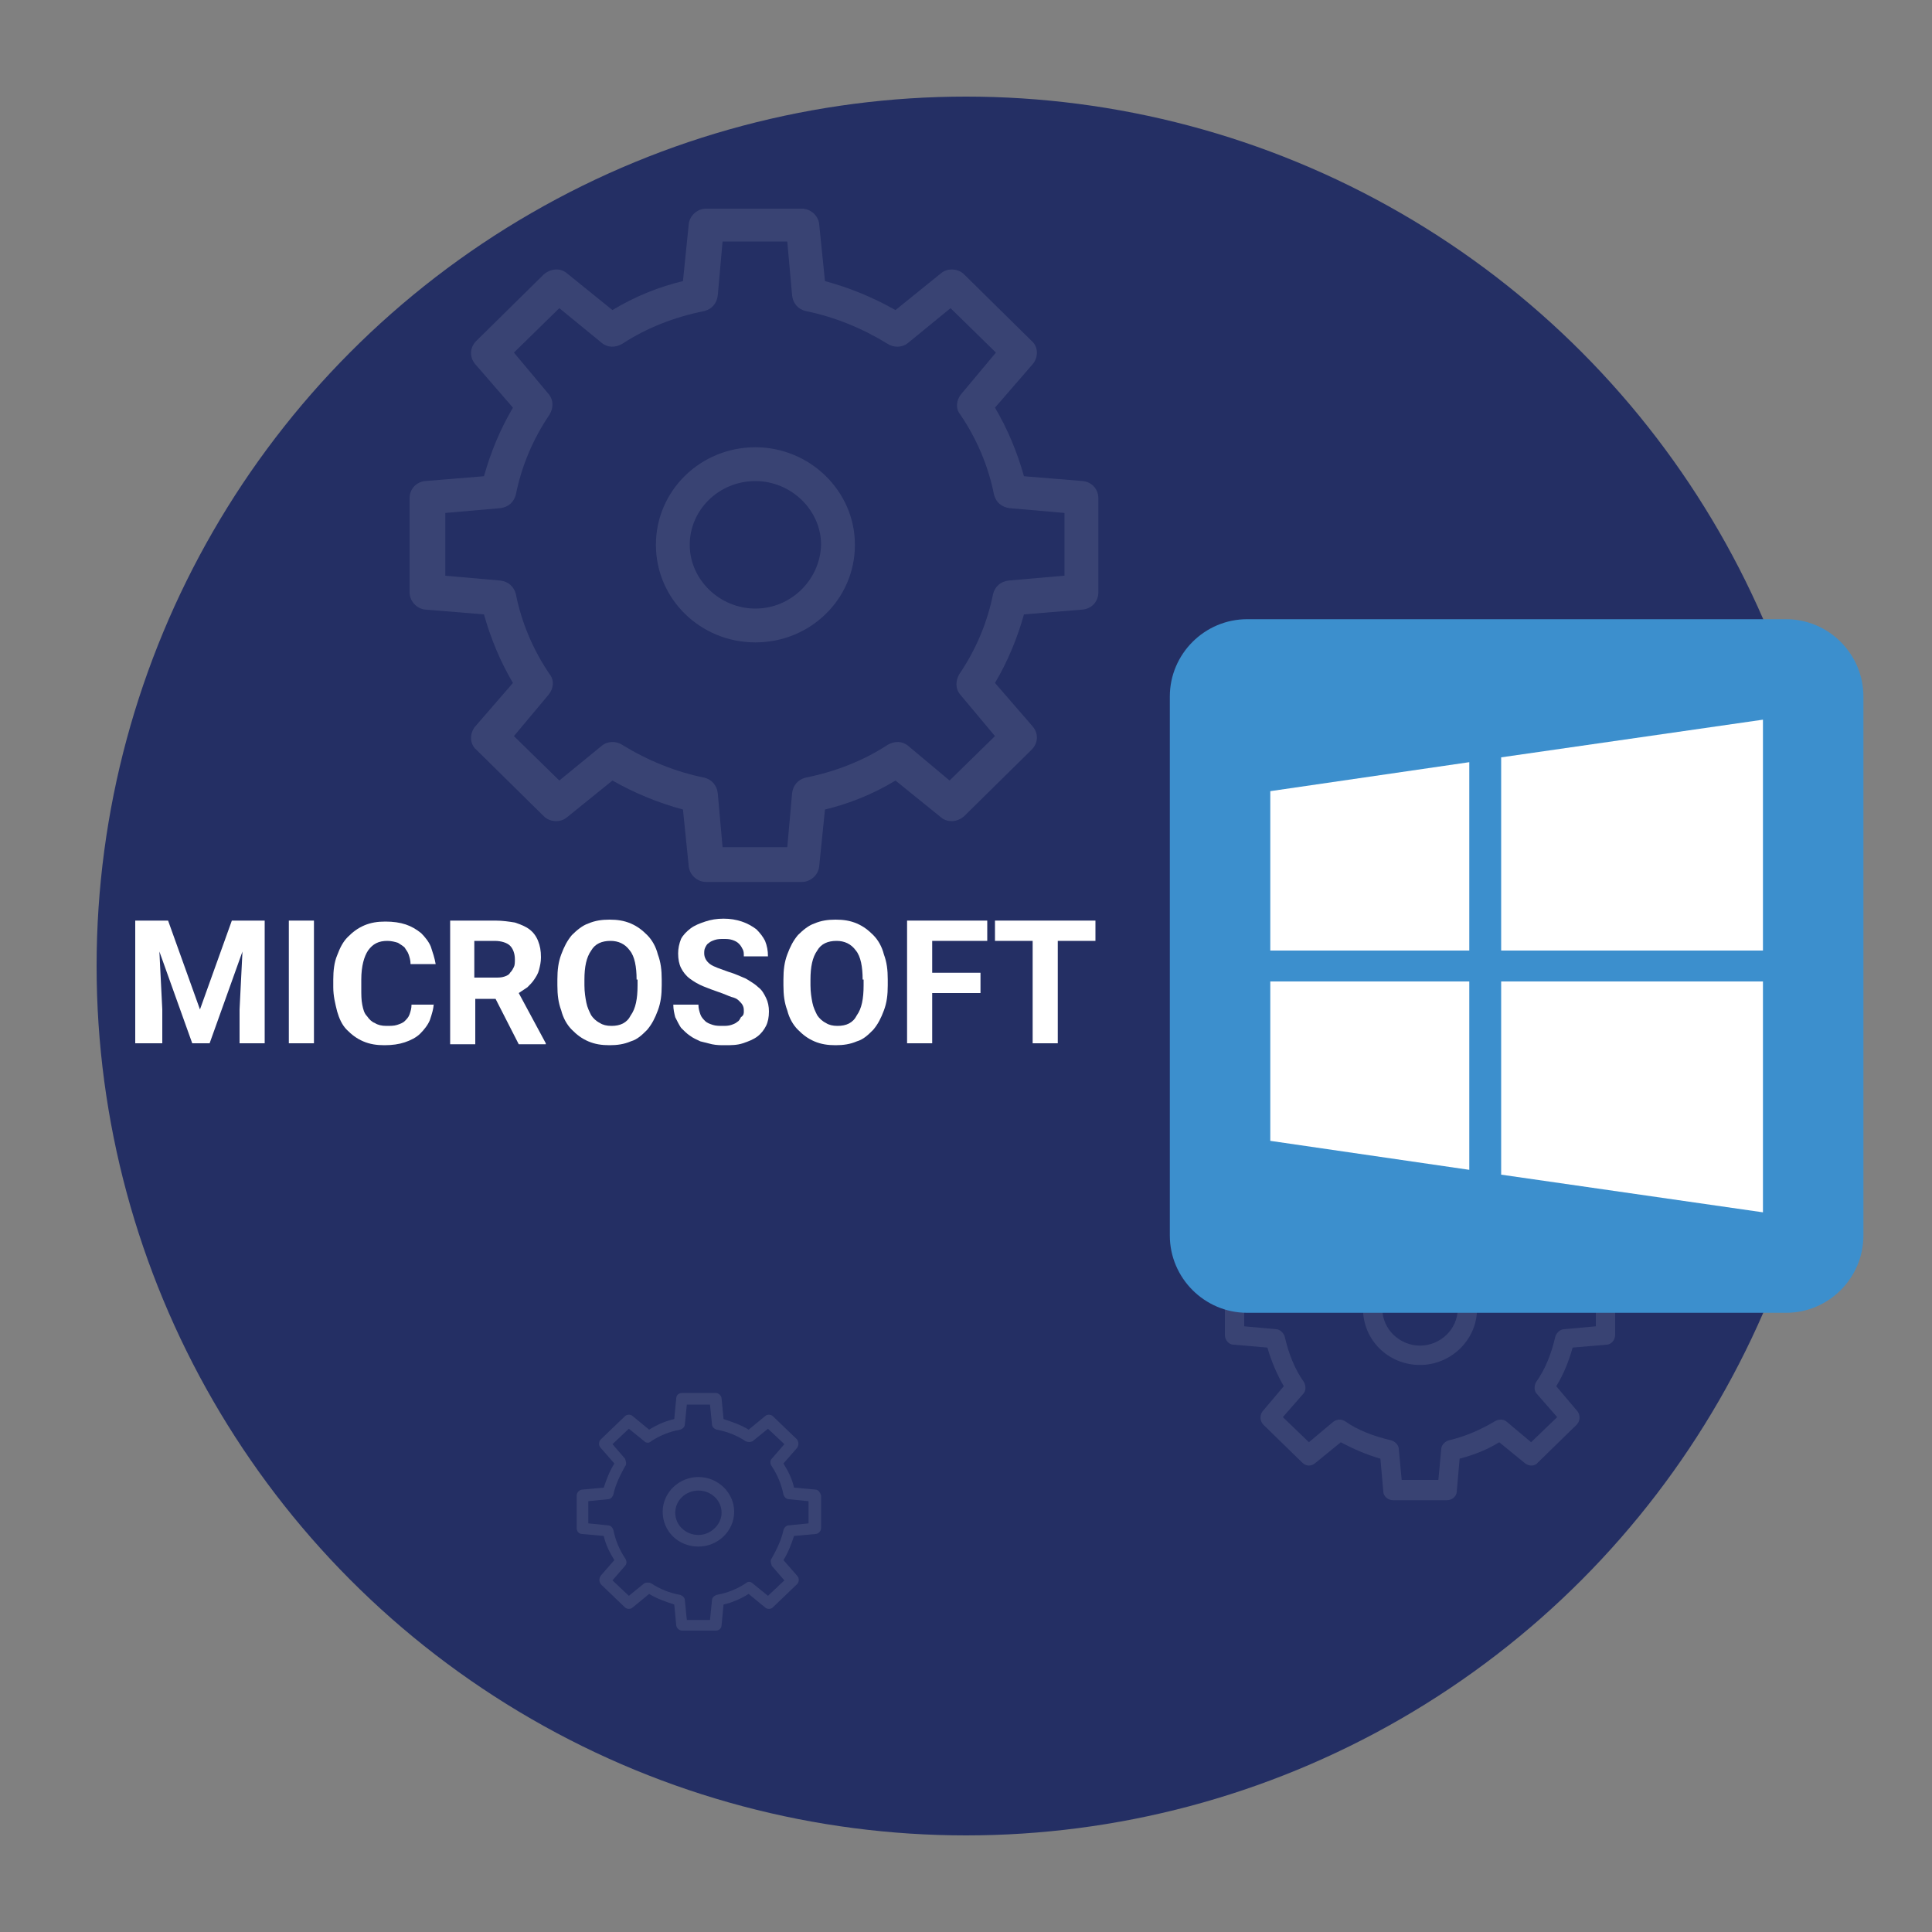 <?xml version="1.0" encoding="utf-8"?>
<!-- Generator: Adobe Illustrator 21.1.0, SVG Export Plug-In . SVG Version: 6.00 Build 0)  -->
<svg version="1.1" id="Layer_1" xmlns="http://www.w3.org/2000/svg" xmlns:xlink="http://www.w3.org/1999/xlink" x="0px" y="0px"
	 viewBox="0 0 200 200" style="enable-background:new 0 0 200 200;" xml:space="preserve">
<rect x="0" y="0" width="200" height="200" fill="#808080" stroke="none"/>
<style type="text/css">
	.st0{fill:#D4D4D4;}
	.st1{fill:#242F64;}
	.st2{fill:#2AB59C;}
	.st3{fill:none;stroke:#242F64;stroke-width:0.5;stroke-miterlimit:10;}
	.st4{opacity:0.1;}
	.st5{fill:#FFFFFF;}
	.st6{fill:#233065;}
	.st7{fill:#E0E1E0;}
	.st8{fill:#C1C0C0;}
	.st9{fill:#11846E;}
	.st10{fill:#E9E8E8;}
	.st11{opacity:0.1;fill:#FFFFFF;enable-background:new    ;}
	.st12{opacity:3.000000e-02;fill:#010101;enable-background:new    ;}
	.st13{enable-background:new    ;}
	.st14{fill:#353635;}
	.st15{fill:#EBEBEB;}
	.st16{fill:#CCDEF2;}
	.st17{fill:#E5904A;}
	.st18{fill:#9E9E9E;}
	.st19{fill:#149179;}
	.st20{fill:#262626;}
	.st21{fill:#F79D89;}
	.st22{clip-path:url(#SVGID_2_);fill:#F9D4C6;}
	.st23{fill:#245187;}
	.st24{fill:#1C3968;}
	.st25{fill:#1B967E;}
	.st26{fill:#BAE4FA;}
	.st27{fill:#9AC8E0;}
	.st28{fill:#16967E;}
	.st29{fill:#010101;}
	.st30{fill:#3C8FCD;}
</style>
<g>
	<circle class="st1" cx="100" cy="100" r="90"/>
	<g class="st4">
		<path class="st5" d="M166.3,131.7l-3.5-0.3c-0.4-1.4-1-2.8-1.7-4l2.2-2.6c0.3-0.4,0.3-1-0.1-1.4l-4-3.9c-0.4-0.4-0.9-0.4-1.3-0.1
			l-2.7,2.2c-1.3-0.7-2.7-1.3-4.1-1.7l-0.3-3.4c0-0.5-0.5-0.9-1-0.9h-5.6c-0.5,0-1,0.4-1,0.9l-0.3,3.4c-1.5,0.4-2.8,0.9-4.1,1.7
			l-2.7-2.2c-0.4-0.3-1-0.3-1.3,0.1l-4,3.9c-0.4,0.4-0.4,1-0.1,1.4l2.2,2.6c-0.8,1.3-1.3,2.6-1.7,4l-3.5,0.3c-0.5,0-0.9,0.5-0.9,1
			v5.5c0,0.5,0.4,1,0.9,1l3.5,0.3c0.4,1.4,1,2.8,1.7,4l-2.2,2.6c-0.3,0.4-0.3,1,0.1,1.4l4,3.9c0.4,0.4,0.9,0.4,1.3,0.1l2.7-2.2
			c1.3,0.7,2.7,1.3,4.1,1.7l0.3,3.4c0,0.5,0.5,0.9,1,0.9h5.6c0.5,0,1-0.4,1-0.9l0.3-3.4c1.5-0.4,2.8-0.9,4.1-1.7l2.7,2.2
			c0.4,0.3,1,0.3,1.3-0.1l4-3.9c0.4-0.4,0.4-1,0.1-1.4l-2.2-2.6c0.8-1.3,1.3-2.6,1.7-4l3.5-0.3c0.5,0,0.9-0.5,0.9-1v-5.5
			C167.3,132.2,166.9,131.8,166.3,131.7L166.3,131.7z M165.2,137.3l-3.3,0.3c-0.4,0-0.8,0.4-0.9,0.8c-0.4,1.7-1,3.3-2,4.7
			c-0.2,0.4-0.2,0.9,0.1,1.2l2.1,2.4l-2.7,2.6l-2.5-2.1c-0.3-0.3-0.8-0.3-1.2-0.1c-1.5,0.9-3.1,1.6-4.8,2c-0.4,0.1-0.8,0.5-0.8,0.9
			l-0.3,3.2h-3.8l-0.3-3.2c0-0.4-0.4-0.8-0.8-0.9c-1.7-0.4-3.4-1-4.8-2c-0.4-0.2-0.8-0.2-1.2,0.1l-2.5,2.1l-2.7-2.6l2.1-2.4
			c0.3-0.3,0.3-0.8,0.1-1.2c-1-1.4-1.6-3-2-4.7c-0.1-0.4-0.5-0.8-0.9-0.8l-3.3-0.3v-3.7l3.3-0.3c0.4,0,0.8-0.4,0.9-0.8
			c0.4-1.7,1-3.3,2-4.7c0.2-0.4,0.2-0.9-0.1-1.2l-2.1-2.4l2.7-2.6l2.5,2.1c0.3,0.3,0.8,0.3,1.2,0.1c1.5-0.9,3.1-1.6,4.8-2
			c0.4-0.1,0.8-0.5,0.8-0.9l0.3-3.2h3.8l0.3,3.2c0,0.4,0.4,0.8,0.8,0.9c1.7,0.4,3.4,1,4.8,2c0.4,0.2,0.8,0.2,1.2-0.1l2.5-2.1
			l2.7,2.6l-2.1,2.4c-0.3,0.3-0.3,0.8-0.1,1.2c1,1.4,1.6,3,2,4.7c0.1,0.4,0.5,0.8,0.9,0.8l3.3,0.3V137.3z"/>
		<path class="st5" d="M147,129.7c-3.2,0-5.9,2.6-5.9,5.8c0,3.2,2.6,5.8,5.9,5.8c3.2,0,5.9-2.6,5.9-5.8
			C152.9,132.3,150.3,129.7,147,129.7L147,129.7z M147,139.3c-2.1,0-3.9-1.7-3.9-3.8c0-2.1,1.7-3.7,3.9-3.7c2.1,0,3.9,1.7,3.9,3.7
			C150.9,137.6,149.1,139.3,147,139.3L147,139.3z"/>
	</g>
	<g class="st4">
		<path class="st5" d="M84.4,154.2l-2.2-0.2c-0.2-0.9-0.6-1.7-1.1-2.5l1.4-1.6c0.2-0.3,0.2-0.6,0-0.9l-2.5-2.4
			c-0.2-0.2-0.6-0.2-0.8,0l-1.7,1.4c-0.8-0.5-1.7-0.8-2.6-1.1l-0.2-2.1c0-0.3-0.3-0.6-0.6-0.6h-3.5c-0.3,0-0.6,0.2-0.6,0.6l-0.2,2.1
			c-0.9,0.2-1.8,0.6-2.6,1.1l-1.7-1.4c-0.2-0.2-0.6-0.2-0.8,0l-2.5,2.4c-0.2,0.2-0.3,0.6,0,0.9l1.4,1.6c-0.5,0.8-0.8,1.6-1.1,2.5
			l-2.2,0.2c-0.3,0-0.6,0.3-0.6,0.6v3.4c0,0.3,0.2,0.6,0.6,0.6l2.2,0.2c0.2,0.9,0.6,1.7,1.1,2.5l-1.4,1.6c-0.2,0.3-0.2,0.6,0,0.9
			l2.5,2.4c0.2,0.2,0.6,0.2,0.8,0l1.7-1.4c0.8,0.5,1.7,0.8,2.6,1.1l0.2,2.1c0,0.3,0.3,0.6,0.6,0.6h3.5c0.3,0,0.6-0.2,0.6-0.6
			l0.2-2.1c0.9-0.2,1.8-0.6,2.6-1.1l1.7,1.4c0.2,0.2,0.6,0.2,0.8,0l2.5-2.4c0.2-0.2,0.3-0.6,0-0.9l-1.4-1.6c0.5-0.8,0.8-1.6,1.1-2.5
			l2.2-0.2c0.3,0,0.6-0.3,0.6-0.6v-3.4C84.9,154.5,84.7,154.2,84.4,154.2L84.4,154.2z M83.7,157.7l-2,0.2c-0.3,0-0.5,0.2-0.6,0.5
			c-0.2,1-0.7,2-1.2,2.9c-0.2,0.2-0.1,0.5,0,0.8l1.3,1.5l-1.7,1.6l-1.6-1.3c-0.2-0.2-0.5-0.2-0.7,0c-0.9,0.6-1.9,1-3,1.2
			c-0.3,0.1-0.5,0.3-0.5,0.6l-0.2,2h-2.4l-0.2-2c0-0.3-0.2-0.5-0.5-0.6c-1.1-0.2-2.1-0.6-3-1.2c-0.2-0.1-0.5-0.1-0.7,0l-1.6,1.3
			l-1.7-1.6l1.3-1.5c0.2-0.2,0.2-0.5,0-0.8c-0.6-0.9-1-1.9-1.2-2.9c-0.1-0.3-0.3-0.5-0.6-0.5l-2-0.2v-2.3l2-0.2
			c0.3,0,0.5-0.2,0.6-0.5c0.2-1,0.7-2,1.2-2.9c0.2-0.2,0.1-0.5,0-0.8l-1.3-1.5l1.7-1.6l1.6,1.3c0.2,0.2,0.5,0.2,0.7,0
			c0.9-0.6,1.9-1,3-1.2c0.3-0.1,0.5-0.3,0.5-0.6l0.2-2h2.4l0.2,2c0,0.3,0.2,0.5,0.5,0.6c1.1,0.2,2.1,0.6,3,1.2
			c0.2,0.1,0.5,0.1,0.7,0l1.6-1.3l1.7,1.6l-1.3,1.5c-0.2,0.2-0.2,0.5,0,0.8c0.6,0.9,1,1.9,1.2,2.9c0.1,0.3,0.3,0.5,0.6,0.5l2,0.2
			V157.7z"/>
		<path class="st5" d="M72.3,152.9c-2,0-3.7,1.6-3.7,3.6c0,2,1.6,3.6,3.7,3.6c2,0,3.7-1.6,3.7-3.6C76,154.5,74.3,152.9,72.3,152.9
			L72.3,152.9z M72.3,158.9c-1.3,0-2.4-1-2.4-2.3c0-1.3,1.1-2.3,2.4-2.3c1.3,0,2.4,1,2.4,2.3C74.7,157.8,73.6,158.9,72.3,158.9
			L72.3,158.9z"/>
	</g>
	<g>
		<path class="st5" d="M17.4,95.3l3.3,9.2l3.3-9.2h3.4V108h-2.6v-3.5l0.3-6l-3.4,9.5h-1.8l-3.4-9.5l0.3,6v3.5H14V95.3H17.4z"/>
		<path class="st5" d="M32.5,108h-2.6V95.3h2.6V108z"/>
		<path class="st5" d="M44.9,103.8c0,0.6-0.2,1.2-0.4,1.8c-0.2,0.5-0.6,1-1,1.4c-0.4,0.4-1,0.7-1.6,0.9c-0.6,0.2-1.3,0.3-2.1,0.3
			c-0.8,0-1.5-0.1-2.2-0.4c-0.7-0.3-1.2-0.7-1.7-1.2c-0.5-0.5-0.8-1.2-1-1.9c-0.2-0.8-0.4-1.6-0.4-2.5v-0.8c0-0.9,0.1-1.8,0.4-2.5
			c0.3-0.8,0.6-1.4,1.1-1.9c0.5-0.5,1-0.9,1.7-1.2c0.7-0.3,1.4-0.4,2.2-0.4c0.8,0,1.5,0.1,2.1,0.3c0.6,0.2,1.1,0.5,1.6,0.9
			c0.4,0.4,0.8,0.9,1,1.4c0.2,0.6,0.4,1.2,0.5,1.8h-2.6c0-0.4-0.1-0.7-0.2-1c-0.1-0.3-0.3-0.5-0.4-0.7c-0.2-0.2-0.4-0.3-0.7-0.5
			c-0.3-0.1-0.7-0.2-1.1-0.2c-0.9,0-1.5,0.3-2,1c-0.4,0.6-0.7,1.6-0.7,3v0.9c0,0.7,0,1.2,0.1,1.7c0.1,0.5,0.2,0.9,0.5,1.2
			c0.2,0.3,0.5,0.6,0.8,0.7c0.3,0.2,0.7,0.3,1.2,0.3c0.4,0,0.8,0,1.1-0.1c0.3-0.1,0.6-0.2,0.8-0.4s0.4-0.4,0.5-0.7
			c0.1-0.3,0.2-0.6,0.2-1H44.9z"/>
		<path class="st5" d="M51.3,103.4h-2.1v4.7h-2.6V95.3h4.7c0.7,0,1.4,0.1,2,0.2c0.6,0.2,1.1,0.4,1.5,0.7c0.4,0.3,0.7,0.7,0.9,1.2
			c0.2,0.5,0.3,1,0.3,1.7c0,0.5-0.1,0.9-0.2,1.3c-0.1,0.4-0.3,0.7-0.5,1c-0.2,0.3-0.4,0.5-0.7,0.8c-0.3,0.2-0.6,0.4-0.9,0.6l2.8,5.2
			v0.1h-2.8L51.3,103.4z M49.2,101.2h2.1c0.3,0,0.6,0,0.9-0.1c0.3-0.1,0.5-0.2,0.6-0.4c0.2-0.2,0.3-0.4,0.4-0.6
			c0.1-0.2,0.1-0.5,0.1-0.8c0-0.6-0.2-1.1-0.5-1.4c-0.3-0.3-0.9-0.5-1.6-0.5h-2.1V101.2z"/>
		<path class="st5" d="M68.5,102c0,1-0.1,1.8-0.4,2.6c-0.3,0.8-0.6,1.4-1.1,2c-0.5,0.5-1,1-1.7,1.2c-0.7,0.3-1.4,0.4-2.2,0.4
			c-0.8,0-1.5-0.1-2.2-0.4c-0.7-0.3-1.2-0.7-1.7-1.2c-0.5-0.5-0.9-1.2-1.1-2c-0.3-0.8-0.4-1.6-0.4-2.6v-0.6c0-1,0.1-1.8,0.4-2.6
			c0.3-0.8,0.6-1.4,1.1-2c0.5-0.5,1.1-1,1.7-1.2c0.7-0.3,1.4-0.4,2.2-0.4c0.8,0,1.5,0.1,2.2,0.4c0.7,0.3,1.2,0.7,1.7,1.2
			c0.5,0.5,0.9,1.2,1.1,2c0.3,0.8,0.4,1.6,0.4,2.6V102z M65.9,101.4c0-1.3-0.2-2.4-0.7-3c-0.5-0.7-1.2-1-2-1c-0.9,0-1.6,0.3-2,1
			c-0.5,0.7-0.7,1.7-0.7,3v0.6c0,0.7,0.1,1.3,0.2,1.8c0.1,0.5,0.3,0.9,0.5,1.3c0.2,0.3,0.5,0.6,0.9,0.8c0.3,0.2,0.7,0.3,1.2,0.3
			c0.9,0,1.6-0.3,2-1.1c0.5-0.7,0.7-1.7,0.7-3.1V101.4z"/>
		<path class="st5" d="M77,104.7c0-0.2,0-0.4-0.1-0.6c-0.1-0.2-0.2-0.3-0.4-0.5c-0.2-0.2-0.4-0.3-0.8-0.4c-0.3-0.1-0.7-0.3-1.3-0.5
			c-0.6-0.2-1.1-0.4-1.6-0.6c-0.5-0.2-1-0.5-1.4-0.8c-0.4-0.3-0.7-0.7-0.9-1.1c-0.2-0.4-0.3-0.9-0.3-1.5c0-0.5,0.1-1,0.3-1.5
			c0.2-0.4,0.6-0.8,1-1.1c0.4-0.3,0.9-0.5,1.5-0.7c0.6-0.2,1.2-0.3,1.9-0.3c0.7,0,1.3,0.1,1.9,0.3c0.6,0.2,1.1,0.5,1.5,0.8
			c0.4,0.4,0.7,0.8,0.9,1.2c0.2,0.5,0.3,1,0.3,1.6H77c0-0.3,0-0.5-0.1-0.7c-0.1-0.2-0.2-0.4-0.4-0.6c-0.2-0.2-0.4-0.3-0.7-0.4
			c-0.3-0.1-0.6-0.1-0.9-0.1c-0.3,0-0.6,0-0.9,0.1c-0.3,0.1-0.5,0.2-0.6,0.3c-0.2,0.1-0.3,0.3-0.4,0.5s-0.1,0.4-0.1,0.6
			c0,0.4,0.2,0.8,0.6,1.1c0.4,0.3,1.1,0.5,1.9,0.8c0.7,0.2,1.3,0.5,1.8,0.7c0.5,0.3,1,0.6,1.3,0.9c0.4,0.3,0.6,0.7,0.8,1.1
			c0.2,0.4,0.3,0.9,0.3,1.4c0,0.6-0.1,1.1-0.3,1.5c-0.2,0.4-0.5,0.8-0.9,1.1c-0.4,0.3-0.9,0.5-1.5,0.7c-0.6,0.2-1.2,0.2-1.9,0.2
			c-0.4,0-0.8,0-1.3-0.1c-0.4-0.1-0.8-0.2-1.2-0.3c-0.4-0.2-0.7-0.3-1.1-0.6c-0.3-0.2-0.6-0.5-0.9-0.8c-0.2-0.3-0.4-0.7-0.6-1.1
			c-0.1-0.4-0.2-0.8-0.2-1.3h2.6c0,0.4,0.1,0.7,0.2,1s0.3,0.5,0.5,0.7c0.2,0.2,0.5,0.3,0.8,0.4c0.3,0.1,0.7,0.1,1,0.1
			c0.3,0,0.6,0,0.9-0.1c0.3-0.1,0.5-0.2,0.6-0.3c0.2-0.1,0.3-0.3,0.4-0.5C77,105.1,77,104.9,77,104.7z"/>
		<path class="st5" d="M91.9,102c0,1-0.1,1.8-0.4,2.6c-0.3,0.8-0.6,1.4-1.1,2c-0.5,0.5-1,1-1.7,1.2c-0.7,0.3-1.4,0.4-2.2,0.4
			c-0.8,0-1.5-0.1-2.2-0.4c-0.7-0.3-1.2-0.7-1.7-1.2c-0.5-0.5-0.9-1.2-1.1-2c-0.3-0.8-0.4-1.6-0.4-2.6v-0.6c0-1,0.1-1.8,0.4-2.6
			c0.3-0.8,0.6-1.4,1.1-2c0.5-0.5,1.1-1,1.7-1.2c0.7-0.3,1.4-0.4,2.2-0.4c0.8,0,1.5,0.1,2.2,0.4c0.7,0.3,1.2,0.7,1.7,1.2
			c0.5,0.5,0.9,1.2,1.1,2c0.3,0.8,0.4,1.6,0.4,2.6V102z M89.3,101.4c0-1.3-0.2-2.4-0.7-3c-0.5-0.7-1.2-1-2-1c-0.9,0-1.6,0.3-2,1
			c-0.5,0.7-0.7,1.7-0.7,3v0.6c0,0.7,0.1,1.3,0.2,1.8c0.1,0.5,0.3,0.9,0.5,1.3c0.2,0.3,0.5,0.6,0.9,0.8c0.3,0.2,0.7,0.3,1.2,0.3
			c0.9,0,1.6-0.3,2-1.1c0.5-0.7,0.7-1.7,0.7-3.1V101.4z"/>
		<path class="st5" d="M101.5,102.8h-5v5.2h-2.6V95.3h8.3v2.1h-5.7v3.3h5V102.8z"/>
		<path class="st5" d="M113.4,97.4h-3.9V108h-2.6V97.4H103v-2.1h10.4V97.4z"/>
	</g>
	<g class="st4">
		<path class="st5" d="M112.1,49.8l-6.1-0.5c-0.7-2.5-1.7-4.9-3-7.1l3.9-4.5c0.6-0.7,0.6-1.8-0.1-2.4l-7-6.9
			c-0.6-0.6-1.7-0.7-2.4-0.1l-4.7,3.8c-2.3-1.3-4.7-2.3-7.3-3l-0.6-5.9c-0.1-0.9-0.9-1.6-1.8-1.6h-9.9c-0.9,0-1.7,0.7-1.8,1.6
			l-0.6,5.9c-2.5,0.6-5,1.6-7.3,3l-4.7-3.8c-0.7-0.6-1.7-0.5-2.4,0.1l-7,6.9c-0.7,0.7-0.7,1.7-0.1,2.4l3.9,4.5
			c-1.3,2.2-2.3,4.6-3,7.1l-6.1,0.5c-0.9,0.1-1.6,0.8-1.6,1.8v9.7c0,0.9,0.7,1.7,1.6,1.8l6.1,0.5c0.7,2.5,1.7,4.9,3,7.1l-3.9,4.5
			c-0.6,0.7-0.6,1.8,0.1,2.4l7,6.9c0.6,0.6,1.7,0.7,2.4,0.1l4.7-3.8c2.3,1.3,4.7,2.3,7.3,3l0.6,5.9c0.1,0.9,0.9,1.6,1.8,1.6h9.9
			c0.9,0,1.7-0.7,1.8-1.6l0.6-5.9c2.5-0.6,5-1.6,7.3-3l4.7,3.8c0.7,0.6,1.7,0.5,2.4-0.1l7-6.9c0.7-0.7,0.7-1.7,0.1-2.4l-3.9-4.5
			c1.3-2.2,2.3-4.6,3-7.1l6.1-0.5c0.9-0.1,1.6-0.8,1.6-1.8v-9.7C113.7,50.6,113,49.9,112.1,49.8L112.1,49.8z M110.1,59.6l-5.7,0.5
			c-0.8,0.1-1.4,0.6-1.6,1.4c-0.6,3-1.8,5.8-3.5,8.3c-0.4,0.7-0.4,1.5,0.1,2.1l3.6,4.3l-4.7,4.6L94,77.2c-0.6-0.5-1.4-0.5-2.1-0.1
			c-2.6,1.7-5.5,2.8-8.5,3.4c-0.8,0.2-1.3,0.8-1.4,1.6l-0.5,5.6h-6.7l-0.5-5.6c-0.1-0.8-0.6-1.4-1.4-1.6c-3-0.6-5.9-1.8-8.5-3.4
			c-0.6-0.4-1.5-0.4-2.1,0.1l-4.4,3.6l-4.7-4.6l3.6-4.3c0.5-0.6,0.6-1.5,0.1-2.1c-1.7-2.5-2.9-5.3-3.5-8.3c-0.2-0.8-0.8-1.3-1.6-1.4
			l-5.7-0.5v-6.5l5.7-0.5c0.8-0.1,1.4-0.6,1.6-1.4c0.6-3,1.8-5.8,3.5-8.3c0.4-0.7,0.4-1.5-0.1-2.1l-3.6-4.3l4.7-4.6l4.4,3.6
			c0.6,0.5,1.4,0.5,2.1,0.1c2.6-1.7,5.5-2.8,8.5-3.4c0.8-0.2,1.3-0.8,1.4-1.6l0.5-5.6h6.7l0.5,5.6c0.1,0.8,0.6,1.4,1.4,1.6
			c3,0.6,5.9,1.8,8.5,3.4c0.6,0.4,1.5,0.4,2.1-0.1l4.4-3.6l4.7,4.6l-3.6,4.3c-0.5,0.6-0.6,1.5-0.1,2.1c1.7,2.5,2.9,5.3,3.5,8.3
			c0.2,0.8,0.8,1.3,1.6,1.4l5.7,0.5V59.6z"/>
		<path class="st5" d="M78.2,46.3c-5.7,0-10.3,4.5-10.3,10.1c0,5.6,4.6,10.1,10.3,10.1c5.7,0,10.3-4.5,10.3-10.1
			C88.5,50.8,83.8,46.3,78.2,46.3L78.2,46.3z M78.2,63c-3.7,0-6.8-3-6.8-6.6c0-3.6,3-6.6,6.8-6.6c3.7,0,6.8,3,6.8,6.6
			C84.9,60,81.9,63,78.2,63L78.2,63z"/>
	</g>
	<path class="st30" d="M184.9,135.9h-55.8c-4.4,0-8-3.6-8-8V72.1c0-4.4,3.6-8,8-8h55.8c4.4,0,8,3.6,8,8v55.8
		C192.9,132.3,189.3,135.9,184.9,135.9z"/>
	<path class="st5" d="M152.1,121.1l-20.6-3v-16.5h20.6V121.1z"/>
	<path class="st5" d="M182.5,98.4h-27.1l0-20l27.1-3.9V98.4z"/>
	<path class="st5" d="M182.5,125.5l-27.1-3.9l0-20h27.1V125.5z"/>
	<path class="st5" d="M152.1,98.4h-20.6V81.9l20.6-3V98.4z"/>
</g>
</svg>
